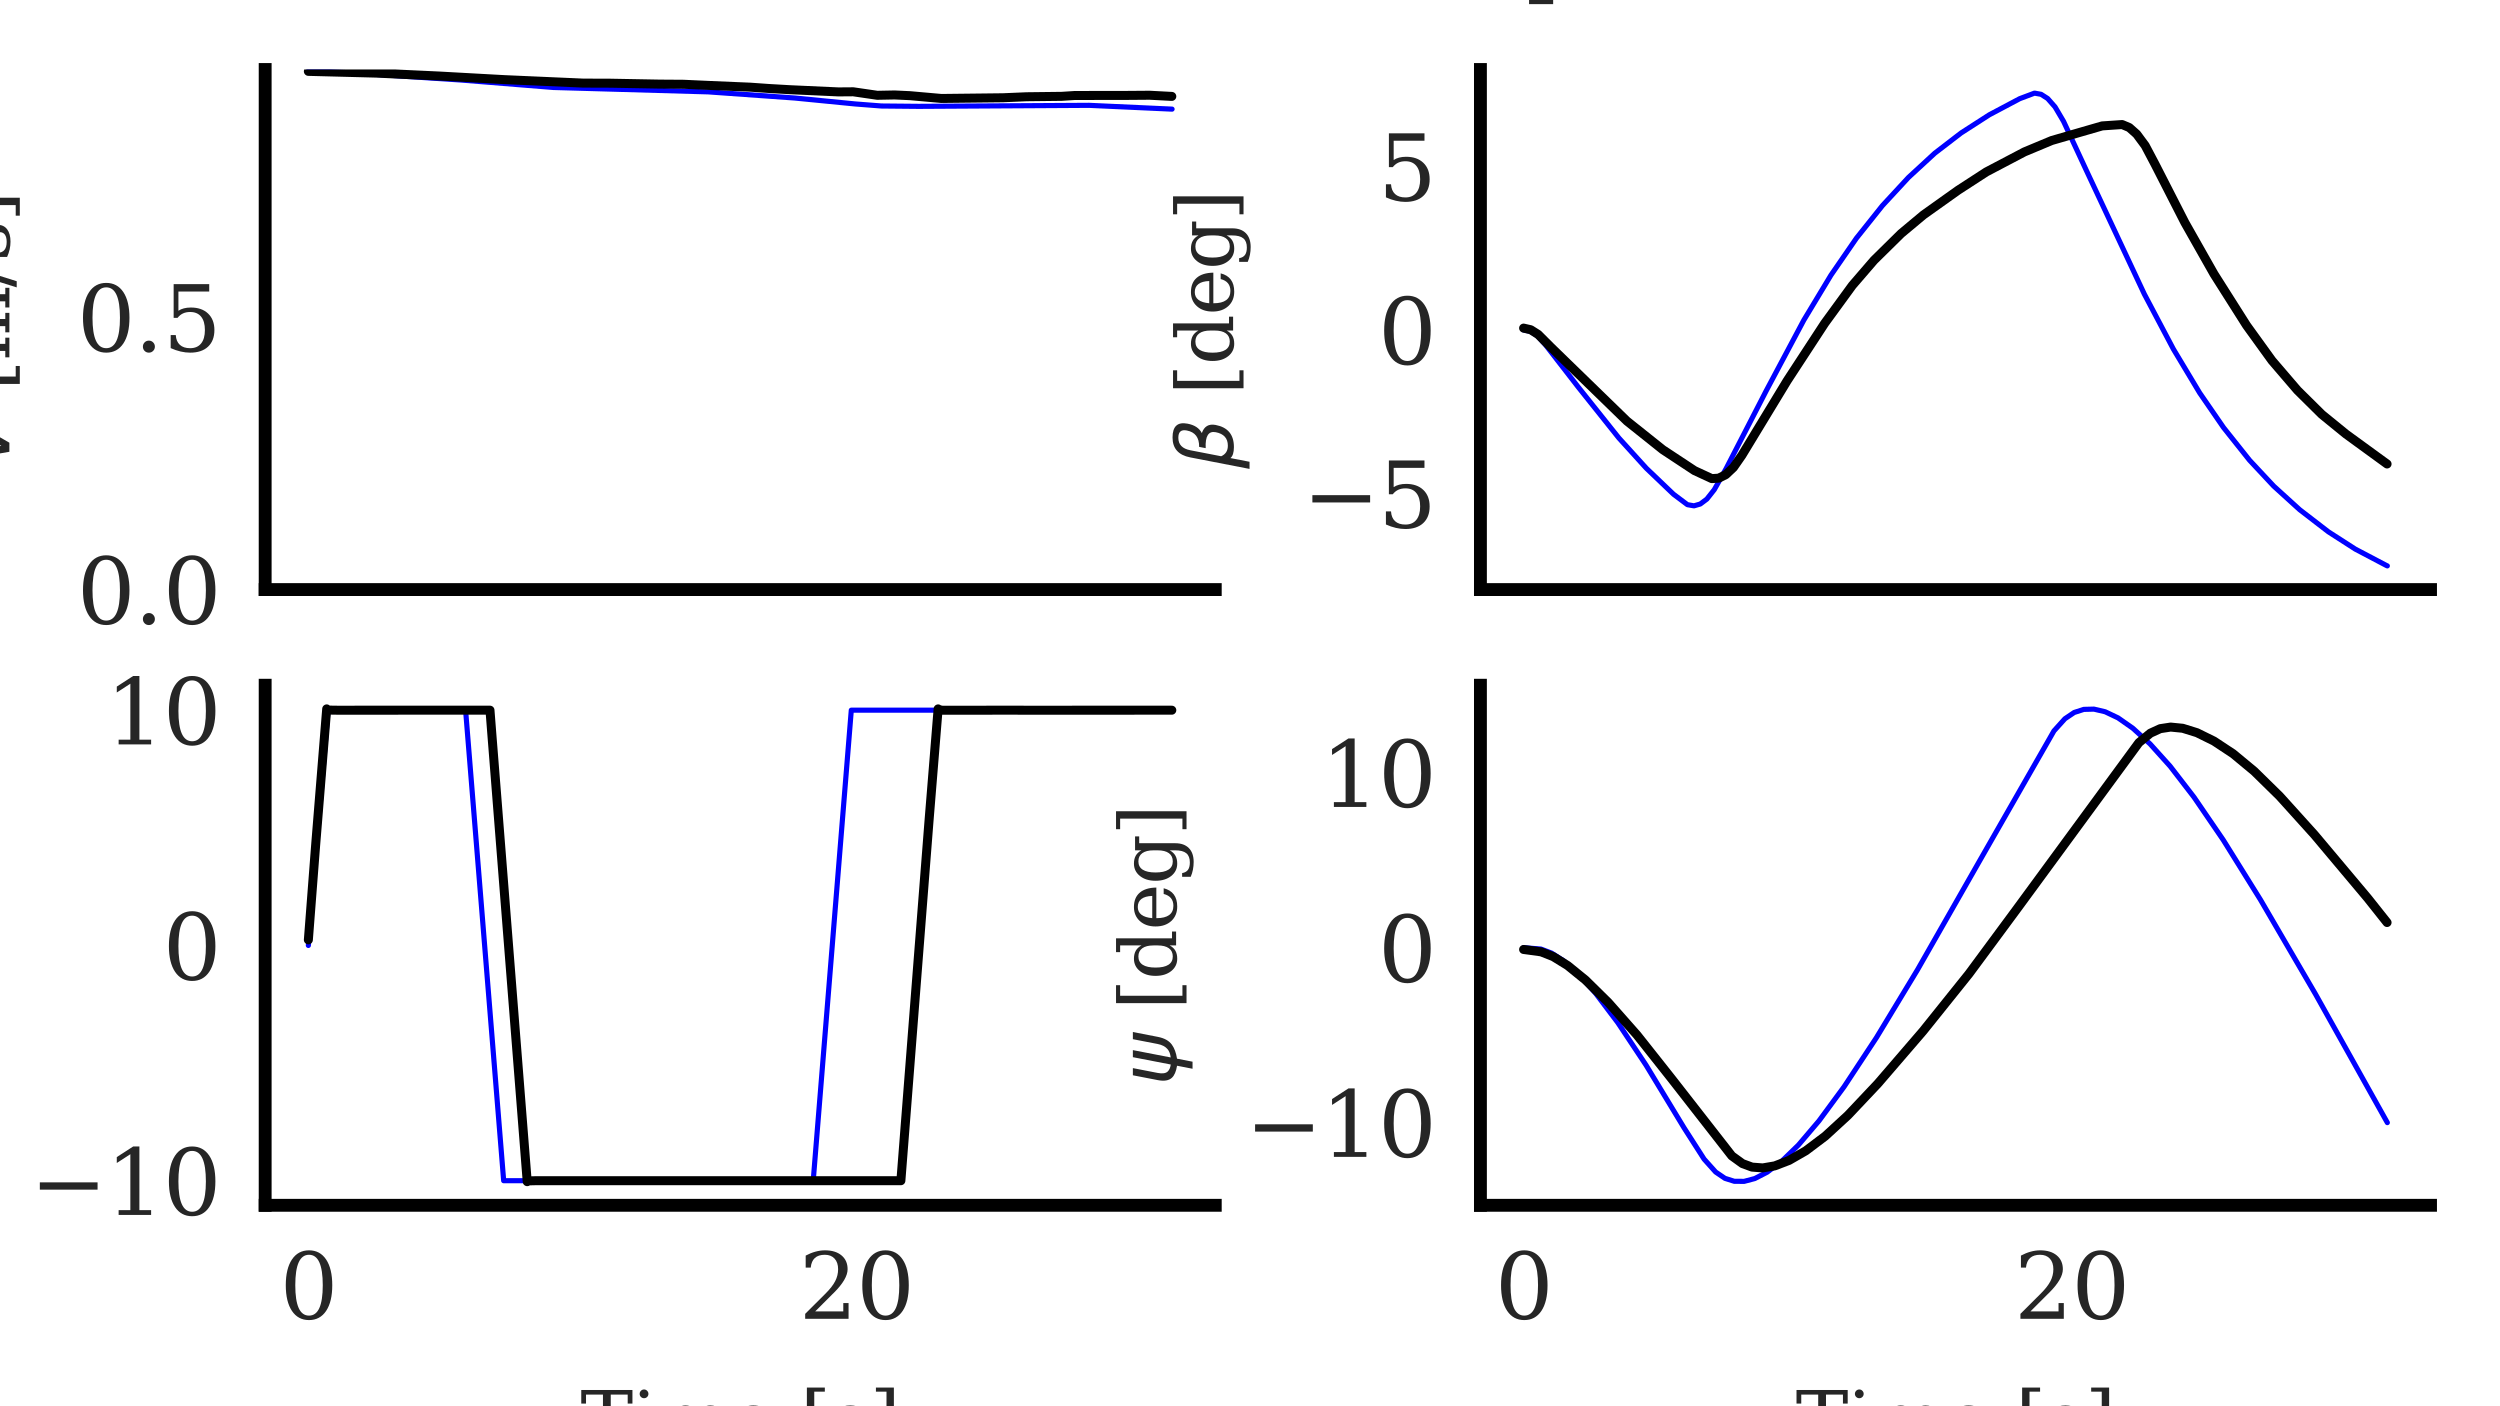 <?xml version="1.0" encoding="utf-8" standalone="no"?>
<!DOCTYPE svg PUBLIC "-//W3C//DTD SVG 1.1//EN"
  "http://www.w3.org/Graphics/SVG/1.1/DTD/svg11.dtd">
<svg xmlns:xlink="http://www.w3.org/1999/xlink" width="194.31pt" height="109.312pt" viewBox="0 0 194.31 109.312" xmlns="http://www.w3.org/2000/svg" version="1.1">
 <defs>
  <style type="text/css">*{stroke-linejoin: round; stroke-linecap: butt}</style>
 </defs>
 <g id="figure_1">
  <g id="patch_1">
   <path d="M 0 109.312 
L 194.31 109.312 
L 194.31 0 
L 0 0 
z
" style="fill: #ffffff"/>
  </g>
  <g id="axes_1">
   <g id="patch_2">
    <path d="M 20.61 45.821 
L 94.455 45.821 
L 94.455 5.4 
L 20.61 5.4 
z
" style="fill: #ffffff"/>
   </g>
   <g id="matplotlib.axis_1">
    <g id="xtick_1">
     <g id="line2d_1"/>
    </g>
    <g id="xtick_2">
     <g id="line2d_2"/>
    </g>
   </g>
   <g id="matplotlib.axis_2">
    <g id="ytick_1">
     <g id="line2d_3"/>
     <g id="text_1">
      <!-- 0.0 -->
      <g style="fill: #262626" transform="translate(5.978 48.48) scale(0.07 -0.07)">
       <defs>
        <path id="DejaVuSerif-30" d="M 2034 219 
Q 2513 219 2750 744 
Q 2988 1269 2988 2328 
Q 2988 3391 2750 3916 
Q 2513 4441 2034 4441 
Q 1556 4441 1318 3916 
Q 1081 3391 1081 2328 
Q 1081 1269 1318 744 
Q 1556 219 2034 219 
z
M 2034 -91 
Q 1275 -91 848 546 
Q 422 1184 422 2328 
Q 422 3475 848 4112 
Q 1275 4750 2034 4750 
Q 2797 4750 3222 4112 
Q 3647 3475 3647 2328 
Q 3647 1184 3222 546 
Q 2797 -91 2034 -91 
z
" transform="scale(0.016)"/>
        <path id="DejaVuSerif-2e" d="M 603 325 
Q 603 500 722 622 
Q 841 744 1019 744 
Q 1191 744 1312 622 
Q 1434 500 1434 325 
Q 1434 153 1312 31 
Q 1191 -91 1019 -91 
Q 841 -91 722 29 
Q 603 150 603 325 
z
" transform="scale(0.016)"/>
       </defs>
       <use xlink:href="#DejaVuSerif-30"/>
       <use xlink:href="#DejaVuSerif-2e" x="63.623"/>
       <use xlink:href="#DejaVuSerif-30" x="95.41"/>
      </g>
     </g>
    </g>
    <g id="ytick_2">
     <g id="line2d_4"/>
     <g id="text_2">
      <!-- 0.5 -->
      <g style="fill: #262626" transform="translate(5.978 27.308) scale(0.07 -0.07)">
       <defs>
        <path id="DejaVuSerif-35" d="M 3219 4666 
L 3219 4153 
L 1081 4153 
L 1081 2816 
Q 1244 2928 1461 2984 
Q 1678 3041 1947 3041 
Q 2703 3041 3140 2622 
Q 3578 2203 3578 1478 
Q 3578 738 3136 323 
Q 2694 -91 1894 -91 
Q 1572 -91 1234 -12 
Q 897 66 544 225 
L 544 1131 
L 897 1131 
Q 925 688 1179 453 
Q 1434 219 1894 219 
Q 2388 219 2653 544 
Q 2919 869 2919 1478 
Q 2919 2084 2655 2407 
Q 2391 2731 1894 2731 
Q 1613 2731 1398 2631 
Q 1184 2531 1019 2322 
L 750 2322 
L 750 4666 
L 3219 4666 
z
" transform="scale(0.016)"/>
       </defs>
       <use xlink:href="#DejaVuSerif-30"/>
       <use xlink:href="#DejaVuSerif-2e" x="63.623"/>
       <use xlink:href="#DejaVuSerif-35" x="95.41"/>
      </g>
     </g>
    </g>
    <g id="text_3">
     <!-- $V$ [m/s] -->
     <g style="fill: #262626" transform="translate(0.73 36.38) rotate(-90) scale(0.06 -0.06)">
      <defs>
       <path id="DejaVuSans-Oblique-56" d="M 1319 0 
L 500 4666 
L 1119 4666 
L 1797 653 
L 4063 4666 
L 4750 4666 
L 2053 0 
L 1319 0 
z
" transform="scale(0.016)"/>
       <path id="DejaVuSerif-20" transform="scale(0.016)"/>
       <path id="DejaVuSerif-5b" d="M 550 4863 
L 2003 4863 
L 2003 4531 
L 1147 4531 
L 1147 -513 
L 2003 -513 
L 2003 -844 
L 550 -844 
L 550 4863 
z
" transform="scale(0.016)"/>
       <path id="DejaVuSerif-6d" d="M 3316 2675 
Q 3481 3041 3739 3227 
Q 3997 3413 4341 3413 
Q 4863 3413 5119 3089 
Q 5375 2766 5375 2113 
L 5375 331 
L 5894 331 
L 5894 0 
L 4300 0 
L 4300 331 
L 4800 331 
L 4800 2047 
Q 4800 2556 4650 2772 
Q 4500 2988 4153 2988 
Q 3769 2988 3567 2697 
Q 3366 2406 3366 1850 
L 3366 331 
L 3866 331 
L 3866 0 
L 2291 0 
L 2291 331 
L 2791 331 
L 2791 2069 
Q 2791 2566 2641 2777 
Q 2491 2988 2144 2988 
Q 1759 2988 1557 2697 
Q 1356 2406 1356 1850 
L 1356 331 
L 1856 331 
L 1856 0 
L 263 0 
L 263 331 
L 781 331 
L 781 2994 
L 231 2994 
L 231 3322 
L 1356 3322 
L 1356 2731 
Q 1516 3063 1762 3238 
Q 2009 3413 2322 3413 
Q 2709 3413 2968 3220 
Q 3228 3028 3316 2675 
z
" transform="scale(0.016)"/>
       <path id="DejaVuSerif-2f" d="M 1656 4666 
L 2156 4666 
L 500 -594 
L 0 -594 
L 1656 4666 
z
" transform="scale(0.016)"/>
       <path id="DejaVuSerif-73" d="M 359 184 
L 359 959 
L 691 959 
Q 703 588 923 403 
Q 1144 219 1575 219 
Q 1963 219 2166 364 
Q 2369 509 2369 788 
Q 2369 1006 2220 1140 
Q 2072 1275 1594 1428 
L 1178 1569 
Q 750 1706 558 1912 
Q 366 2119 366 2438 
Q 366 2894 700 3153 
Q 1034 3413 1625 3413 
Q 1888 3413 2178 3344 
Q 2469 3275 2778 3144 
L 2778 2419 
L 2447 2419 
Q 2434 2741 2221 2922 
Q 2009 3103 1644 3103 
Q 1281 3103 1095 2975 
Q 909 2847 909 2591 
Q 909 2381 1050 2254 
Q 1191 2128 1613 1997 
L 2069 1856 
Q 2541 1709 2748 1489 
Q 2956 1269 2956 922 
Q 2956 450 2595 179 
Q 2234 -91 1600 -91 
Q 1278 -91 972 -22 
Q 666 47 359 184 
z
" transform="scale(0.016)"/>
       <path id="DejaVuSerif-5d" d="M 1947 4863 
L 1947 -844 
L 494 -844 
L 494 -513 
L 1350 -513 
L 1350 4531 
L 494 4531 
L 494 4863 
L 1947 4863 
z
" transform="scale(0.016)"/>
      </defs>
      <use xlink:href="#DejaVuSans-Oblique-56" transform="translate(0 0.016)"/>
      <use xlink:href="#DejaVuSerif-20" transform="translate(68.408 0.016)"/>
      <use xlink:href="#DejaVuSerif-5b" transform="translate(100.195 0.016)"/>
      <use xlink:href="#DejaVuSerif-6d" transform="translate(139.209 0.016)"/>
      <use xlink:href="#DejaVuSerif-2f" transform="translate(234.033 0.016)"/>
      <use xlink:href="#DejaVuSerif-73" transform="translate(267.725 0.016)"/>
      <use xlink:href="#DejaVuSerif-5d" transform="translate(319.043 0.016)"/>
     </g>
    </g>
   </g>
   <g id="line2d_5">
    <path d="M 23.967 5.547 
L 27.16 5.649 
L 35.783 6.216 
L 43.022 6.799 
L 55.052 7.14 
L 61.78 7.619 
L 66.464 8.079 
L 68.508 8.238 
L 71.404 8.266 
L 84.647 8.187 
L 91.098 8.482 
L 91.098 8.482 
" clip-path="url(#p62a51288ea)" style="fill: none; stroke: #0000ff; stroke-width: 0.4; stroke-linecap: round"/>
   </g>
   <g id="patch_3">
    <path d="M 20.61 45.821 
L 20.61 5.4 
" style="fill: none; stroke: #000000; stroke-linejoin: miter; stroke-linecap: square"/>
   </g>
   <g id="patch_4">
    <path d="M 20.61 45.821 
L 94.455 45.821 
" style="fill: none; stroke: #000000; stroke-linejoin: miter; stroke-linecap: square"/>
   </g>
   <g id="legend_1">
    <g id="line2d_6">
     <path style="fill: none; stroke: #000000; stroke-width: 0.7; stroke-linecap: round"/>
    </g>
    <g id="text_4">
     <!-- FRMT -->
     <g style="fill: #262626" transform="translate(33.317 -1.17) scale(0.07 -0.07)">
      <defs>
       <path id="DejaVuSerif-46" d="M 353 0 
L 353 331 
L 947 331 
L 947 4331 
L 353 4331 
L 353 4666 
L 4172 4666 
L 4172 3628 
L 3788 3628 
L 3788 4281 
L 1581 4281 
L 1581 2719 
L 3175 2719 
L 3175 3303 
L 3559 3303 
L 3559 1753 
L 3175 1753 
L 3175 2338 
L 1581 2338 
L 1581 331 
L 2328 331 
L 2328 0 
L 353 0 
z
" transform="scale(0.016)"/>
       <path id="DejaVuSerif-52" d="M 3066 2316 
Q 3284 2256 3442 2114 
Q 3600 1972 3725 1716 
L 4403 331 
L 4972 331 
L 4972 0 
L 3872 0 
L 3144 1484 
Q 2934 1916 2759 2042 
Q 2584 2169 2278 2169 
L 1581 2169 
L 1581 331 
L 2241 331 
L 2241 0 
L 353 0 
L 353 331 
L 947 331 
L 947 4331 
L 353 4331 
L 353 4666 
L 2719 4666 
Q 3400 4666 3770 4341 
Q 4141 4016 4141 3419 
Q 4141 2938 3870 2661 
Q 3600 2384 3066 2316 
z
M 1581 2503 
L 2503 2503 
Q 2975 2503 3200 2726 
Q 3425 2950 3425 3419 
Q 3425 3888 3200 4109 
Q 2975 4331 2503 4331 
L 1581 4331 
L 1581 2503 
z
" transform="scale(0.016)"/>
       <path id="DejaVuSerif-4d" d="M 353 0 
L 353 331 
L 947 331 
L 947 4331 
L 319 4331 
L 319 4666 
L 1678 4666 
L 3316 1344 
L 4953 4666 
L 6228 4666 
L 6228 4331 
L 5606 4331 
L 5606 331 
L 6203 331 
L 6203 0 
L 4378 0 
L 4378 331 
L 4972 331 
L 4972 3938 
L 3372 684 
L 2931 684 
L 1331 3938 
L 1331 331 
L 1925 331 
L 1925 0 
L 353 0 
z
" transform="scale(0.016)"/>
       <path id="DejaVuSerif-54" d="M 1222 0 
L 1222 331 
L 1819 331 
L 1819 4294 
L 447 4294 
L 447 3566 
L 63 3566 
L 63 4666 
L 4206 4666 
L 4206 3566 
L 3822 3566 
L 3822 4294 
L 2450 4294 
L 2450 331 
L 3047 331 
L 3047 0 
L 1222 0 
z
" transform="scale(0.016)"/>
      </defs>
      <use xlink:href="#DejaVuSerif-46"/>
      <use xlink:href="#DejaVuSerif-52" x="69.385"/>
      <use xlink:href="#DejaVuSerif-4d" x="144.678"/>
      <use xlink:href="#DejaVuSerif-54" x="247.07"/>
     </g>
    </g>
    <g id="line2d_7">
     <path style="fill: none; stroke: #0000ff; stroke-width: 0.4; stroke-linecap: round"/>
    </g>
    <g id="text_5">
     <!-- semi-empirical rudder -->
     <g style="fill: #262626" transform="translate(88.882 -1.17) scale(0.07 -0.07)">
      <defs>
       <path id="DejaVuSerif-65" d="M 3469 1600 
L 991 1600 
L 991 1575 
Q 991 903 1244 561 
Q 1497 219 1991 219 
Q 2369 219 2611 417 
Q 2853 616 2950 1006 
L 3413 1006 
Q 3275 459 2904 184 
Q 2534 -91 1931 -91 
Q 1203 -91 761 389 
Q 319 869 319 1663 
Q 319 2450 753 2931 
Q 1188 3413 1894 3413 
Q 2647 3413 3050 2948 
Q 3453 2484 3469 1600 
z
M 2791 1931 
Q 2772 2513 2545 2808 
Q 2319 3103 1894 3103 
Q 1497 3103 1269 2806 
Q 1041 2509 991 1931 
L 2791 1931 
z
" transform="scale(0.016)"/>
       <path id="DejaVuSerif-69" d="M 622 4353 
Q 622 4497 726 4603 
Q 831 4709 978 4709 
Q 1122 4709 1226 4603 
Q 1331 4497 1331 4353 
Q 1331 4206 1228 4103 
Q 1125 4000 978 4000 
Q 831 4000 726 4103 
Q 622 4206 622 4353 
z
M 1356 331 
L 1900 331 
L 1900 0 
L 231 0 
L 231 331 
L 781 331 
L 781 2988 
L 231 2988 
L 231 3322 
L 1356 3322 
L 1356 331 
z
" transform="scale(0.016)"/>
       <path id="DejaVuSerif-2d" d="M 281 1959 
L 1881 1959 
L 1881 1472 
L 281 1472 
L 281 1959 
z
" transform="scale(0.016)"/>
       <path id="DejaVuSerif-70" d="M 1313 1825 
L 1313 1497 
Q 1313 897 1542 583 
Q 1772 269 2209 269 
Q 2650 269 2876 622 
Q 3103 975 3103 1663 
Q 3103 2353 2876 2703 
Q 2650 3053 2209 3053 
Q 1772 3053 1542 2737 
Q 1313 2422 1313 1825 
z
M 738 2988 
L 184 2988 
L 184 3322 
L 1313 3322 
L 1313 2803 
Q 1481 3116 1742 3264 
Q 2003 3413 2388 3413 
Q 3000 3413 3387 2928 
Q 3775 2444 3775 1663 
Q 3775 881 3387 395 
Q 3000 -91 2388 -91 
Q 2003 -91 1742 57 
Q 1481 206 1313 519 
L 1313 -997 
L 1856 -997 
L 1856 -1331 
L 184 -1331 
L 184 -997 
L 738 -997 
L 738 2988 
z
" transform="scale(0.016)"/>
       <path id="DejaVuSerif-72" d="M 3059 3328 
L 3059 2497 
L 2728 2497 
Q 2713 2744 2591 2866 
Q 2469 2988 2234 2988 
Q 1809 2988 1582 2694 
Q 1356 2400 1356 1850 
L 1356 331 
L 2022 331 
L 2022 0 
L 263 0 
L 263 331 
L 781 331 
L 781 2994 
L 231 2994 
L 231 3322 
L 1356 3322 
L 1356 2731 
Q 1525 3078 1790 3245 
Q 2056 3413 2438 3413 
Q 2578 3413 2733 3391 
Q 2888 3369 3059 3328 
z
" transform="scale(0.016)"/>
       <path id="DejaVuSerif-63" d="M 3291 997 
Q 3169 466 2822 187 
Q 2475 -91 1925 -91 
Q 1200 -91 759 389 
Q 319 869 319 1663 
Q 319 2459 759 2936 
Q 1200 3413 1925 3413 
Q 2241 3413 2553 3339 
Q 2866 3266 3181 3116 
L 3181 2266 
L 2847 2266 
Q 2781 2703 2561 2903 
Q 2341 3103 1931 3103 
Q 1466 3103 1228 2742 
Q 991 2381 991 1663 
Q 991 944 1227 581 
Q 1463 219 1931 219 
Q 2303 219 2525 412 
Q 2747 606 2828 997 
L 3291 997 
z
" transform="scale(0.016)"/>
       <path id="DejaVuSerif-61" d="M 2547 1044 
L 2547 1747 
L 1806 1747 
Q 1378 1747 1168 1562 
Q 959 1378 959 997 
Q 959 650 1171 447 
Q 1384 244 1747 244 
Q 2106 244 2326 466 
Q 2547 688 2547 1044 
z
M 3122 2075 
L 3122 331 
L 3634 331 
L 3634 0 
L 2547 0 
L 2547 359 
Q 2356 128 2106 18 
Q 1856 -91 1522 -91 
Q 969 -91 644 203 
Q 319 497 319 997 
Q 319 1513 691 1797 
Q 1063 2081 1741 2081 
L 2547 2081 
L 2547 2309 
Q 2547 2688 2317 2895 
Q 2088 3103 1672 3103 
Q 1328 3103 1125 2947 
Q 922 2791 872 2484 
L 575 2484 
L 575 3156 
Q 875 3284 1158 3348 
Q 1441 3413 1709 3413 
Q 2400 3413 2761 3070 
Q 3122 2728 3122 2075 
z
" transform="scale(0.016)"/>
       <path id="DejaVuSerif-6c" d="M 1313 331 
L 1856 331 
L 1856 0 
L 184 0 
L 184 331 
L 738 331 
L 738 4531 
L 184 4531 
L 184 4863 
L 1313 4863 
L 1313 331 
z
" transform="scale(0.016)"/>
       <path id="DejaVuSerif-75" d="M 2266 3322 
L 3341 3322 
L 3341 331 
L 3884 331 
L 3884 0 
L 2766 0 
L 2766 588 
Q 2606 256 2353 82 
Q 2100 -91 1766 -91 
Q 1213 -91 952 223 
Q 691 538 691 1209 
L 691 2988 
L 172 2988 
L 172 3322 
L 1269 3322 
L 1269 1388 
Q 1269 781 1417 556 
Q 1566 331 1947 331 
Q 2347 331 2556 625 
Q 2766 919 2766 1478 
L 2766 2988 
L 2266 2988 
L 2266 3322 
z
" transform="scale(0.016)"/>
       <path id="DejaVuSerif-64" d="M 3359 331 
L 3909 331 
L 3909 0 
L 2784 0 
L 2784 519 
Q 2616 206 2355 57 
Q 2094 -91 1709 -91 
Q 1097 -91 708 395 
Q 319 881 319 1663 
Q 319 2444 706 2928 
Q 1094 3413 1709 3413 
Q 2094 3413 2355 3264 
Q 2616 3116 2784 2803 
L 2784 4531 
L 2241 4531 
L 2241 4863 
L 3359 4863 
L 3359 331 
z
M 2784 1497 
L 2784 1825 
Q 2784 2422 2554 2737 
Q 2325 3053 1888 3053 
Q 1444 3053 1217 2703 
Q 991 2353 991 1663 
Q 991 975 1217 622 
Q 1444 269 1888 269 
Q 2325 269 2554 583 
Q 2784 897 2784 1497 
z
" transform="scale(0.016)"/>
      </defs>
      <use xlink:href="#DejaVuSerif-73"/>
      <use xlink:href="#DejaVuSerif-65" x="51.318"/>
      <use xlink:href="#DejaVuSerif-6d" x="110.498"/>
      <use xlink:href="#DejaVuSerif-69" x="205.322"/>
      <use xlink:href="#DejaVuSerif-2d" x="237.305"/>
      <use xlink:href="#DejaVuSerif-65" x="271.094"/>
      <use xlink:href="#DejaVuSerif-6d" x="330.273"/>
      <use xlink:href="#DejaVuSerif-70" x="425.098"/>
      <use xlink:href="#DejaVuSerif-69" x="489.111"/>
      <use xlink:href="#DejaVuSerif-72" x="521.094"/>
      <use xlink:href="#DejaVuSerif-69" x="568.896"/>
      <use xlink:href="#DejaVuSerif-63" x="600.879"/>
      <use xlink:href="#DejaVuSerif-61" x="656.885"/>
      <use xlink:href="#DejaVuSerif-6c" x="716.504"/>
      <use xlink:href="#DejaVuSerif-20" x="748.486"/>
      <use xlink:href="#DejaVuSerif-72" x="780.273"/>
      <use xlink:href="#DejaVuSerif-75" x="828.076"/>
      <use xlink:href="#DejaVuSerif-64" x="892.48"/>
      <use xlink:href="#DejaVuSerif-64" x="956.494"/>
      <use xlink:href="#DejaVuSerif-65" x="1020.508"/>
      <use xlink:href="#DejaVuSerif-72" x="1079.688"/>
     </g>
    </g>
   </g>
   <g id="line2d_8">
    <path d="M 23.967 5.547 
L 29.332 5.685 
L 34.165 5.911 
L 39.19 6.189 
L 45.322 6.459 
L 47.451 6.467 
L 51.262 6.537 
L 53.136 6.55 
L 55.265 6.647 
L 58.31 6.775 
L 59.736 6.876 
L 61.397 6.972 
L 65.165 7.143 
L 66.315 7.134 
L 68.189 7.407 
L 69.53 7.38 
L 70.722 7.436 
L 73.171 7.653 
L 77.962 7.598 
L 79.793 7.52 
L 82.518 7.488 
L 83.54 7.422 
L 87.564 7.416 
L 89.352 7.402 
L 91.077 7.493 
L 91.077 7.493 
" clip-path="url(#p62a51288ea)" style="fill: none; stroke: #000000; stroke-width: 0.7; stroke-linecap: round"/>
   </g>
  </g>
  <g id="axes_2">
   <g id="patch_5">
    <path d="M 115.065 45.821 
L 188.91 45.821 
L 188.91 5.4 
L 115.065 5.4 
z
" style="fill: #ffffff"/>
   </g>
   <g id="matplotlib.axis_3">
    <g id="xtick_3">
     <g id="line2d_9"/>
    </g>
    <g id="xtick_4">
     <g id="line2d_10"/>
    </g>
   </g>
   <g id="matplotlib.axis_4">
    <g id="ytick_3">
     <g id="line2d_11"/>
     <g id="text_6">
      <!-- −5 -->
      <g style="fill: #262626" transform="translate(101.245 41.016) scale(0.07 -0.07)">
       <defs>
        <path id="DejaVuSerif-2212" d="M 678 2259 
L 4684 2259 
L 4684 1753 
L 678 1753 
L 678 2259 
z
" transform="scale(0.016)"/>
       </defs>
       <use xlink:href="#DejaVuSerif-2212"/>
       <use xlink:href="#DejaVuSerif-35" x="83.789"/>
      </g>
     </g>
    </g>
    <g id="ytick_4">
     <g id="line2d_12"/>
     <g id="text_7">
      <!-- 0 -->
      <g style="fill: #262626" transform="translate(107.111 28.303) scale(0.07 -0.07)">
       <use xlink:href="#DejaVuSerif-30"/>
      </g>
     </g>
    </g>
    <g id="ytick_5">
     <g id="line2d_13"/>
     <g id="text_8">
      <!-- 5 -->
      <g style="fill: #262626" transform="translate(107.111 15.591) scale(0.07 -0.07)">
       <use xlink:href="#DejaVuSerif-35"/>
      </g>
     </g>
    </g>
    <g id="text_9">
     <!-- $\beta$ [deg] -->
     <g style="fill: #262626" transform="translate(95.865 36.44) rotate(-90) scale(0.06 -0.06)">
      <defs>
       <path id="DejaVuSans-Oblique-3b2" d="M 872 216 
L 572 -1331 
L -6 -1331 
L 928 3478 
Q 1206 4903 2538 4903 
Q 3888 4903 3659 3700 
Q 3503 2844 2894 2531 
Q 3713 2250 3553 1416 
Q 3272 -69 1759 -66 
Q 1097 -63 872 216 
z
M 1019 966 
Q 1259 422 1875 425 
Q 2775 425 2966 1406 
Q 3138 2288 1675 2219 
L 1778 2750 
Q 2909 2731 3106 3750 
Q 3241 4438 2509 4434 
Q 1691 4434 1503 3459 
L 1019 966 
z
" transform="scale(0.016)"/>
       <path id="DejaVuSerif-67" d="M 3359 2988 
L 3359 72 
Q 3359 -644 2965 -1033 
Q 2572 -1422 1844 -1422 
Q 1516 -1422 1216 -1362 
Q 916 -1303 641 -1184 
L 641 -488 
L 941 -488 
Q 997 -813 1206 -963 
Q 1416 -1113 1806 -1113 
Q 2313 -1113 2548 -827 
Q 2784 -541 2784 72 
L 2784 519 
Q 2616 206 2355 57 
Q 2094 -91 1709 -91 
Q 1097 -91 708 395 
Q 319 881 319 1663 
Q 319 2444 706 2928 
Q 1094 3413 1709 3413 
Q 2094 3413 2355 3264 
Q 2616 3116 2784 2803 
L 2784 3322 
L 3909 3322 
L 3909 2988 
L 3359 2988 
z
M 2784 1825 
Q 2784 2422 2554 2737 
Q 2325 3053 1888 3053 
Q 1444 3053 1217 2703 
Q 991 2353 991 1663 
Q 991 975 1217 622 
Q 1444 269 1888 269 
Q 2325 269 2554 583 
Q 2784 897 2784 1497 
L 2784 1825 
z
" transform="scale(0.016)"/>
      </defs>
      <use xlink:href="#DejaVuSans-Oblique-3b2" transform="translate(0 0.391)"/>
      <use xlink:href="#DejaVuSerif-20" transform="translate(63.818 0.391)"/>
      <use xlink:href="#DejaVuSerif-5b" transform="translate(95.605 0.391)"/>
      <use xlink:href="#DejaVuSerif-64" transform="translate(134.619 0.391)"/>
      <use xlink:href="#DejaVuSerif-65" transform="translate(198.633 0.391)"/>
      <use xlink:href="#DejaVuSerif-67" transform="translate(257.812 0.391)"/>
      <use xlink:href="#DejaVuSerif-5d" transform="translate(321.826 0.391)"/>
     </g>
    </g>
   </g>
   <g id="line2d_14">
    <path d="M 118.421 25.644 
L 118.954 25.753 
L 119.486 26.095 
L 120.125 26.804 
L 122.68 30.1 
L 125.831 34.05 
L 127.96 36.395 
L 130.068 38.41 
L 131.154 39.226 
L 131.665 39.315 
L 132.154 39.173 
L 132.665 38.789 
L 133.24 38.06 
L 134.156 36.433 
L 137.286 30.356 
L 140.202 24.879 
L 142.31 21.385 
L 144.29 18.512 
L 146.313 15.977 
L 148.336 13.79 
L 150.38 11.906 
L 152.424 10.335 
L 154.617 8.923 
L 156.98 7.67 
L 158.13 7.238 
L 158.641 7.33 
L 159.152 7.657 
L 159.727 8.312 
L 160.387 9.431 
L 162.175 13.278 
L 166.668 22.862 
L 168.925 27.134 
L 170.968 30.539 
L 172.821 33.23 
L 174.844 35.772 
L 176.717 37.776 
L 178.74 39.615 
L 180.975 41.336 
L 183.062 42.678 
L 185.468 43.944 
L 185.553 43.983 
L 185.553 43.983 
" clip-path="url(#p2dc4f58756)" style="fill: none; stroke: #0000ff; stroke-width: 0.4; stroke-linecap: round"/>
   </g>
   <g id="patch_6">
    <path d="M 115.065 45.821 
L 115.065 5.4 
" style="fill: none; stroke: #000000; stroke-linejoin: miter; stroke-linecap: square"/>
   </g>
   <g id="patch_7">
    <path d="M 115.065 45.821 
L 188.91 45.821 
" style="fill: none; stroke: #000000; stroke-linejoin: miter; stroke-linecap: square"/>
   </g>
   <g id="line2d_15">
    <path d="M 118.421 25.502 
L 118.975 25.629 
L 119.55 25.993 
L 120.529 26.972 
L 126.448 32.724 
L 129.237 34.949 
L 131.707 36.579 
L 133.049 37.2 
L 133.581 37.165 
L 134.135 36.892 
L 134.731 36.331 
L 135.391 35.381 
L 138.904 29.594 
L 141.821 25.131 
L 143.971 22.183 
L 145.653 20.232 
L 147.761 18.155 
L 149.507 16.697 
L 152.189 14.788 
L 154.383 13.364 
L 157.342 11.809 
L 159.471 10.92 
L 163.389 9.786 
L 164.943 9.68 
L 165.497 9.914 
L 166.072 10.424 
L 166.732 11.315 
L 167.498 12.764 
L 169.819 17.304 
L 172.076 21.291 
L 174.609 25.287 
L 176.589 28.028 
L 178.57 30.337 
L 180.464 32.211 
L 182.338 33.737 
L 185.532 36.062 
L 185.532 36.062 
" clip-path="url(#p2dc4f58756)" style="fill: none; stroke: #000000; stroke-width: 0.7; stroke-linecap: round"/>
   </g>
  </g>
  <g id="axes_3">
   <g id="patch_8">
    <path d="M 20.61 93.682 
L 94.455 93.682 
L 94.455 53.261 
L 20.61 53.261 
z
" style="fill: #ffffff"/>
   </g>
   <g id="matplotlib.axis_5">
    <g id="xtick_5">
     <g id="line2d_16"/>
     <g id="text_10">
      <!-- 0 -->
      <g style="fill: #262626" transform="translate(21.74 102.5) scale(0.07 -0.07)">
       <use xlink:href="#DejaVuSerif-30"/>
      </g>
     </g>
    </g>
    <g id="xtick_6">
     <g id="line2d_17"/>
     <g id="text_11">
      <!-- 20 -->
      <g style="fill: #262626" transform="translate(62.096 102.5) scale(0.07 -0.07)">
       <defs>
        <path id="DejaVuSerif-32" d="M 819 3553 
L 469 3553 
L 469 4384 
Q 803 4563 1142 4656 
Q 1481 4750 1806 4750 
Q 2534 4750 2956 4397 
Q 3378 4044 3378 3438 
Q 3378 2753 2422 1800 
Q 2347 1728 2309 1691 
L 1131 513 
L 3078 513 
L 3078 1088 
L 3444 1088 
L 3444 0 
L 434 0 
L 434 341 
L 1850 1753 
Q 2319 2222 2519 2614 
Q 2719 3006 2719 3438 
Q 2719 3909 2473 4175 
Q 2228 4441 1797 4441 
Q 1350 4441 1106 4219 
Q 863 3997 819 3553 
z
" transform="scale(0.016)"/>
       </defs>
       <use xlink:href="#DejaVuSerif-32"/>
       <use xlink:href="#DejaVuSerif-30" x="63.623"/>
      </g>
     </g>
    </g>
    <g id="text_12">
     <!-- Time [s] -->
     <g style="fill: #262626" transform="translate(45.118 112.515) scale(0.06 -0.06)">
      <use xlink:href="#DejaVuSerif-54"/>
      <use xlink:href="#DejaVuSerif-69" x="66.699"/>
      <use xlink:href="#DejaVuSerif-6d" x="98.682"/>
      <use xlink:href="#DejaVuSerif-65" x="193.506"/>
      <use xlink:href="#DejaVuSerif-20" x="252.686"/>
      <use xlink:href="#DejaVuSerif-5b" x="284.473"/>
      <use xlink:href="#DejaVuSerif-73" x="323.486"/>
      <use xlink:href="#DejaVuSerif-5d" x="374.805"/>
     </g>
    </g>
   </g>
   <g id="matplotlib.axis_6">
    <g id="ytick_6">
     <g id="line2d_18"/>
     <g id="text_13">
      <!-- −10 -->
      <g style="fill: #262626" transform="translate(2.337 94.428) scale(0.07 -0.07)">
       <defs>
        <path id="DejaVuSerif-31" d="M 909 0 
L 909 331 
L 1722 331 
L 1722 4213 
L 781 3603 
L 781 4013 
L 1919 4750 
L 2350 4750 
L 2350 331 
L 3163 331 
L 3163 0 
L 909 0 
z
" transform="scale(0.016)"/>
       </defs>
       <use xlink:href="#DejaVuSerif-2212"/>
       <use xlink:href="#DejaVuSerif-31" x="83.789"/>
       <use xlink:href="#DejaVuSerif-30" x="147.412"/>
      </g>
     </g>
    </g>
    <g id="ytick_7">
     <g id="line2d_19"/>
     <g id="text_14">
      <!-- 0 -->
      <g style="fill: #262626" transform="translate(12.656 76.143) scale(0.07 -0.07)">
       <use xlink:href="#DejaVuSerif-30"/>
      </g>
     </g>
    </g>
    <g id="ytick_8">
     <g id="line2d_20"/>
     <g id="text_15">
      <!-- 10 -->
      <g style="fill: #262626" transform="translate(8.203 57.859) scale(0.07 -0.07)">
       <use xlink:href="#DejaVuSerif-31"/>
       <use xlink:href="#DejaVuSerif-30" x="63.623"/>
      </g>
     </g>
    </g>
    <g id="text_16">
     <!-- $\delta$ [deg] -->
     <g style="fill: #262626" transform="translate(-3.043 84.241) rotate(-90) scale(0.06 -0.06)">
      <defs>
       <path id="DejaVuSans-Oblique-3b4" d="M 3472 4053 
Q 3197 4272 2450 4272 
Q 1659 4272 1588 3906 
Q 1531 3619 2328 3469 
Q 2953 3353 3253 3003 
Q 3616 2581 3447 1716 
Q 3284 888 2763 400 
Q 2238 -91 1488 -91 
Q 741 -91 406 400 
Q 72 888 241 1747 
Q 363 2384 891 2900 
Q 1097 3100 1353 3213 
Q 913 3459 1000 3900 
Q 1166 4750 2544 4750 
Q 3234 4750 3566 4531 
L 3472 4053 
z
M 1753 3056 
Q 1525 2966 1306 2738 
Q 969 2384 847 1747 
Q 722 1113 919 756 
Q 1119 397 1584 397 
Q 2044 397 2381 759 
Q 2722 1122 2838 1716 
Q 2956 2338 2731 2638 
Q 2491 2959 2103 2994 
Q 1906 3013 1753 3056 
z
" transform="scale(0.016)"/>
      </defs>
      <use xlink:href="#DejaVuSans-Oblique-3b4" transform="translate(0 0.016)"/>
      <use xlink:href="#DejaVuSerif-20" transform="translate(61.182 0.016)"/>
      <use xlink:href="#DejaVuSerif-5b" transform="translate(92.969 0.016)"/>
      <use xlink:href="#DejaVuSerif-64" transform="translate(131.982 0.016)"/>
      <use xlink:href="#DejaVuSerif-65" transform="translate(195.996 0.016)"/>
      <use xlink:href="#DejaVuSerif-67" transform="translate(255.176 0.016)"/>
      <use xlink:href="#DejaVuSerif-5d" transform="translate(319.189 0.016)"/>
     </g>
    </g>
   </g>
   <g id="line2d_21">
    <path d="M 23.967 73.484 
L 25.5 55.199 
L 36.188 55.199 
L 39.147 91.768 
L 63.207 91.768 
L 66.166 55.199 
L 91.098 55.199 
L 91.098 55.199 
" clip-path="url(#p4f3c8e7626)" style="fill: none; stroke: #0000ff; stroke-width: 0.4; stroke-linecap: round"/>
   </g>
   <g id="patch_9">
    <path d="M 20.61 93.682 
L 20.61 53.261 
" style="fill: none; stroke: #000000; stroke-linejoin: miter; stroke-linecap: square"/>
   </g>
   <g id="patch_10">
    <path d="M 20.61 93.682 
L 94.455 93.682 
" style="fill: none; stroke: #000000; stroke-linejoin: miter; stroke-linecap: square"/>
   </g>
   <g id="line2d_22">
    <path d="M 23.967 73.05 
L 24.541 65.586 
L 25.393 55.098 
L 25.478 55.19 
L 26.202 55.2 
L 38.083 55.198 
L 38.253 57.385 
L 40.978 91.844 
L 41.064 91.783 
L 41.681 91.768 
L 70.02 91.769 
L 70.233 89.04 
L 72.213 63.727 
L 72.915 55.098 
L 72.958 55.145 
L 73.214 55.2 
L 76.471 55.2 
L 78.111 55.198 
L 79.75 55.2 
L 81.389 55.2 
L 91.077 55.199 
L 91.077 55.199 
" clip-path="url(#p4f3c8e7626)" style="fill: none; stroke: #000000; stroke-width: 0.7; stroke-linecap: round"/>
   </g>
  </g>
  <g id="axes_4">
   <g id="patch_11">
    <path d="M 115.065 93.682 
L 188.91 93.682 
L 188.91 53.261 
L 115.065 53.261 
z
" style="fill: #ffffff"/>
   </g>
   <g id="matplotlib.axis_7">
    <g id="xtick_7">
     <g id="line2d_23"/>
     <g id="text_17">
      <!-- 0 -->
      <g style="fill: #262626" transform="translate(116.195 102.5) scale(0.07 -0.07)">
       <use xlink:href="#DejaVuSerif-30"/>
      </g>
     </g>
    </g>
    <g id="xtick_8">
     <g id="line2d_24"/>
     <g id="text_18">
      <!-- 20 -->
      <g style="fill: #262626" transform="translate(156.55 102.5) scale(0.07 -0.07)">
       <use xlink:href="#DejaVuSerif-32"/>
       <use xlink:href="#DejaVuSerif-30" x="63.623"/>
      </g>
     </g>
    </g>
    <g id="text_19">
     <!-- Time [s] -->
     <g style="fill: #262626" transform="translate(139.572 112.515) scale(0.06 -0.06)">
      <use xlink:href="#DejaVuSerif-54"/>
      <use xlink:href="#DejaVuSerif-69" x="66.699"/>
      <use xlink:href="#DejaVuSerif-6d" x="98.682"/>
      <use xlink:href="#DejaVuSerif-65" x="193.506"/>
      <use xlink:href="#DejaVuSerif-20" x="252.686"/>
      <use xlink:href="#DejaVuSerif-5b" x="284.473"/>
      <use xlink:href="#DejaVuSerif-73" x="323.486"/>
      <use xlink:href="#DejaVuSerif-5d" x="374.805"/>
     </g>
    </g>
   </g>
   <g id="matplotlib.axis_8">
    <g id="ytick_9">
     <g id="line2d_25"/>
     <g id="text_20">
      <!-- −10 -->
      <g style="fill: #262626" transform="translate(96.792 89.916) scale(0.07 -0.07)">
       <use xlink:href="#DejaVuSerif-2212"/>
       <use xlink:href="#DejaVuSerif-31" x="83.789"/>
       <use xlink:href="#DejaVuSerif-30" x="147.412"/>
      </g>
     </g>
    </g>
    <g id="ytick_10">
     <g id="line2d_26"/>
     <g id="text_21">
      <!-- 0 -->
      <g style="fill: #262626" transform="translate(107.111 76.316) scale(0.07 -0.07)">
       <use xlink:href="#DejaVuSerif-30"/>
      </g>
     </g>
    </g>
    <g id="ytick_11">
     <g id="line2d_27"/>
     <g id="text_22">
      <!-- 10 -->
      <g style="fill: #262626" transform="translate(102.657 62.716) scale(0.07 -0.07)">
       <use xlink:href="#DejaVuSerif-31"/>
       <use xlink:href="#DejaVuSerif-30" x="63.623"/>
      </g>
     </g>
    </g>
    <g id="text_23">
     <!-- $\psi$ [deg] -->
     <g style="fill: #262626" transform="translate(91.412 84.361) rotate(-90) scale(0.06 -0.06)">
      <defs>
       <path id="DejaVuSans-Oblique-3c8" d="M 1591 -78 
Q 891 38 616 341 
Q 278 713 425 1472 
L 819 3500 
L 1400 3500 
L 1009 1494 
Q 900 922 1119 684 
Q 1313 478 1691 434 
L 2284 3500 
L 2856 3500 
L 2263 438 
Q 2681 481 2928 688 
Q 3247 950 3353 1497 
L 3741 3500 
L 4322 3500 
L 3928 1475 
Q 3775 688 3300 344 
Q 2872 34 2163 -75 
L 1919 -1331 
L 1347 -1331 
L 1591 -78 
z
" transform="scale(0.016)"/>
      </defs>
      <use xlink:href="#DejaVuSans-Oblique-3c8" transform="translate(0 0.016)"/>
      <use xlink:href="#DejaVuSerif-20" transform="translate(65.967 0.016)"/>
      <use xlink:href="#DejaVuSerif-5b" transform="translate(97.754 0.016)"/>
      <use xlink:href="#DejaVuSerif-64" transform="translate(136.768 0.016)"/>
      <use xlink:href="#DejaVuSerif-65" transform="translate(200.781 0.016)"/>
      <use xlink:href="#DejaVuSerif-67" transform="translate(259.961 0.016)"/>
      <use xlink:href="#DejaVuSerif-5d" transform="translate(323.975 0.016)"/>
     </g>
    </g>
   </g>
   <g id="line2d_28">
    <path d="M 118.421 73.657 
L 119.763 73.764 
L 120.593 74.078 
L 121.53 74.68 
L 122.658 75.682 
L 124.021 77.205 
L 125.746 79.49 
L 127.939 82.789 
L 130.898 87.671 
L 132.452 90.095 
L 133.347 91.094 
L 134.071 91.586 
L 134.794 91.814 
L 135.561 91.82 
L 136.391 91.601 
L 137.349 91.109 
L 138.457 90.28 
L 139.777 89 
L 141.373 87.125 
L 143.332 84.463 
L 145.845 80.647 
L 149.038 75.372 
L 153.786 67.045 
L 159.641 56.809 
L 160.493 55.864 
L 161.217 55.376 
L 161.962 55.136 
L 162.75 55.116 
L 163.623 55.322 
L 164.624 55.797 
L 165.773 56.602 
L 167.115 57.823 
L 168.669 59.55 
L 170.521 61.951 
L 172.8 65.285 
L 175.695 69.936 
L 179.975 77.276 
L 185.553 87.254 
L 185.553 87.254 
" clip-path="url(#p3f24be0a44)" style="fill: none; stroke: #0000ff; stroke-width: 0.4; stroke-linecap: round"/>
   </g>
   <g id="patch_12">
    <path d="M 115.065 93.682 
L 115.065 53.261 
" style="fill: none; stroke: #000000; stroke-linejoin: miter; stroke-linecap: square"/>
   </g>
   <g id="patch_13">
    <path d="M 115.065 93.682 
L 188.91 93.682 
" style="fill: none; stroke: #000000; stroke-linejoin: miter; stroke-linecap: square"/>
   </g>
   <g id="line2d_29">
    <path d="M 118.421 73.797 
L 119.784 73.983 
L 120.721 74.353 
L 121.849 75.049 
L 123.233 76.174 
L 125 77.916 
L 127.236 80.447 
L 129.919 83.835 
L 134.603 89.839 
L 135.433 90.439 
L 136.178 90.712 
L 137.009 90.775 
L 137.946 90.615 
L 139.053 90.191 
L 140.352 89.445 
L 141.863 88.307 
L 143.63 86.683 
L 145.951 84.224 
L 149.464 80.143 
L 153.041 75.682 
L 156.831 70.553 
L 166.242 57.724 
L 167.136 56.986 
L 167.903 56.634 
L 168.712 56.511 
L 169.648 56.604 
L 170.756 56.948 
L 172.076 57.598 
L 173.566 58.583 
L 175.205 59.941 
L 177.186 61.885 
L 179.89 64.881 
L 184.02 69.798 
L 185.532 71.701 
L 185.532 71.701 
" clip-path="url(#p3f24be0a44)" style="fill: none; stroke: #000000; stroke-width: 0.7; stroke-linecap: round"/>
   </g>
  </g>
 </g>
 <defs>
  <clipPath id="p62a51288ea">
   <rect x="20.61" y="5.4" width="73.845" height="40.421"/>
  </clipPath>
  <clipPath id="p2dc4f58756">
   <rect x="115.065" y="5.4" width="73.845" height="40.421"/>
  </clipPath>
  <clipPath id="p4f3c8e7626">
   <rect x="20.61" y="53.261" width="73.845" height="40.421"/>
  </clipPath>
  <clipPath id="p3f24be0a44">
   <rect x="115.065" y="53.261" width="73.845" height="40.421"/>
  </clipPath>
 </defs>
</svg>
